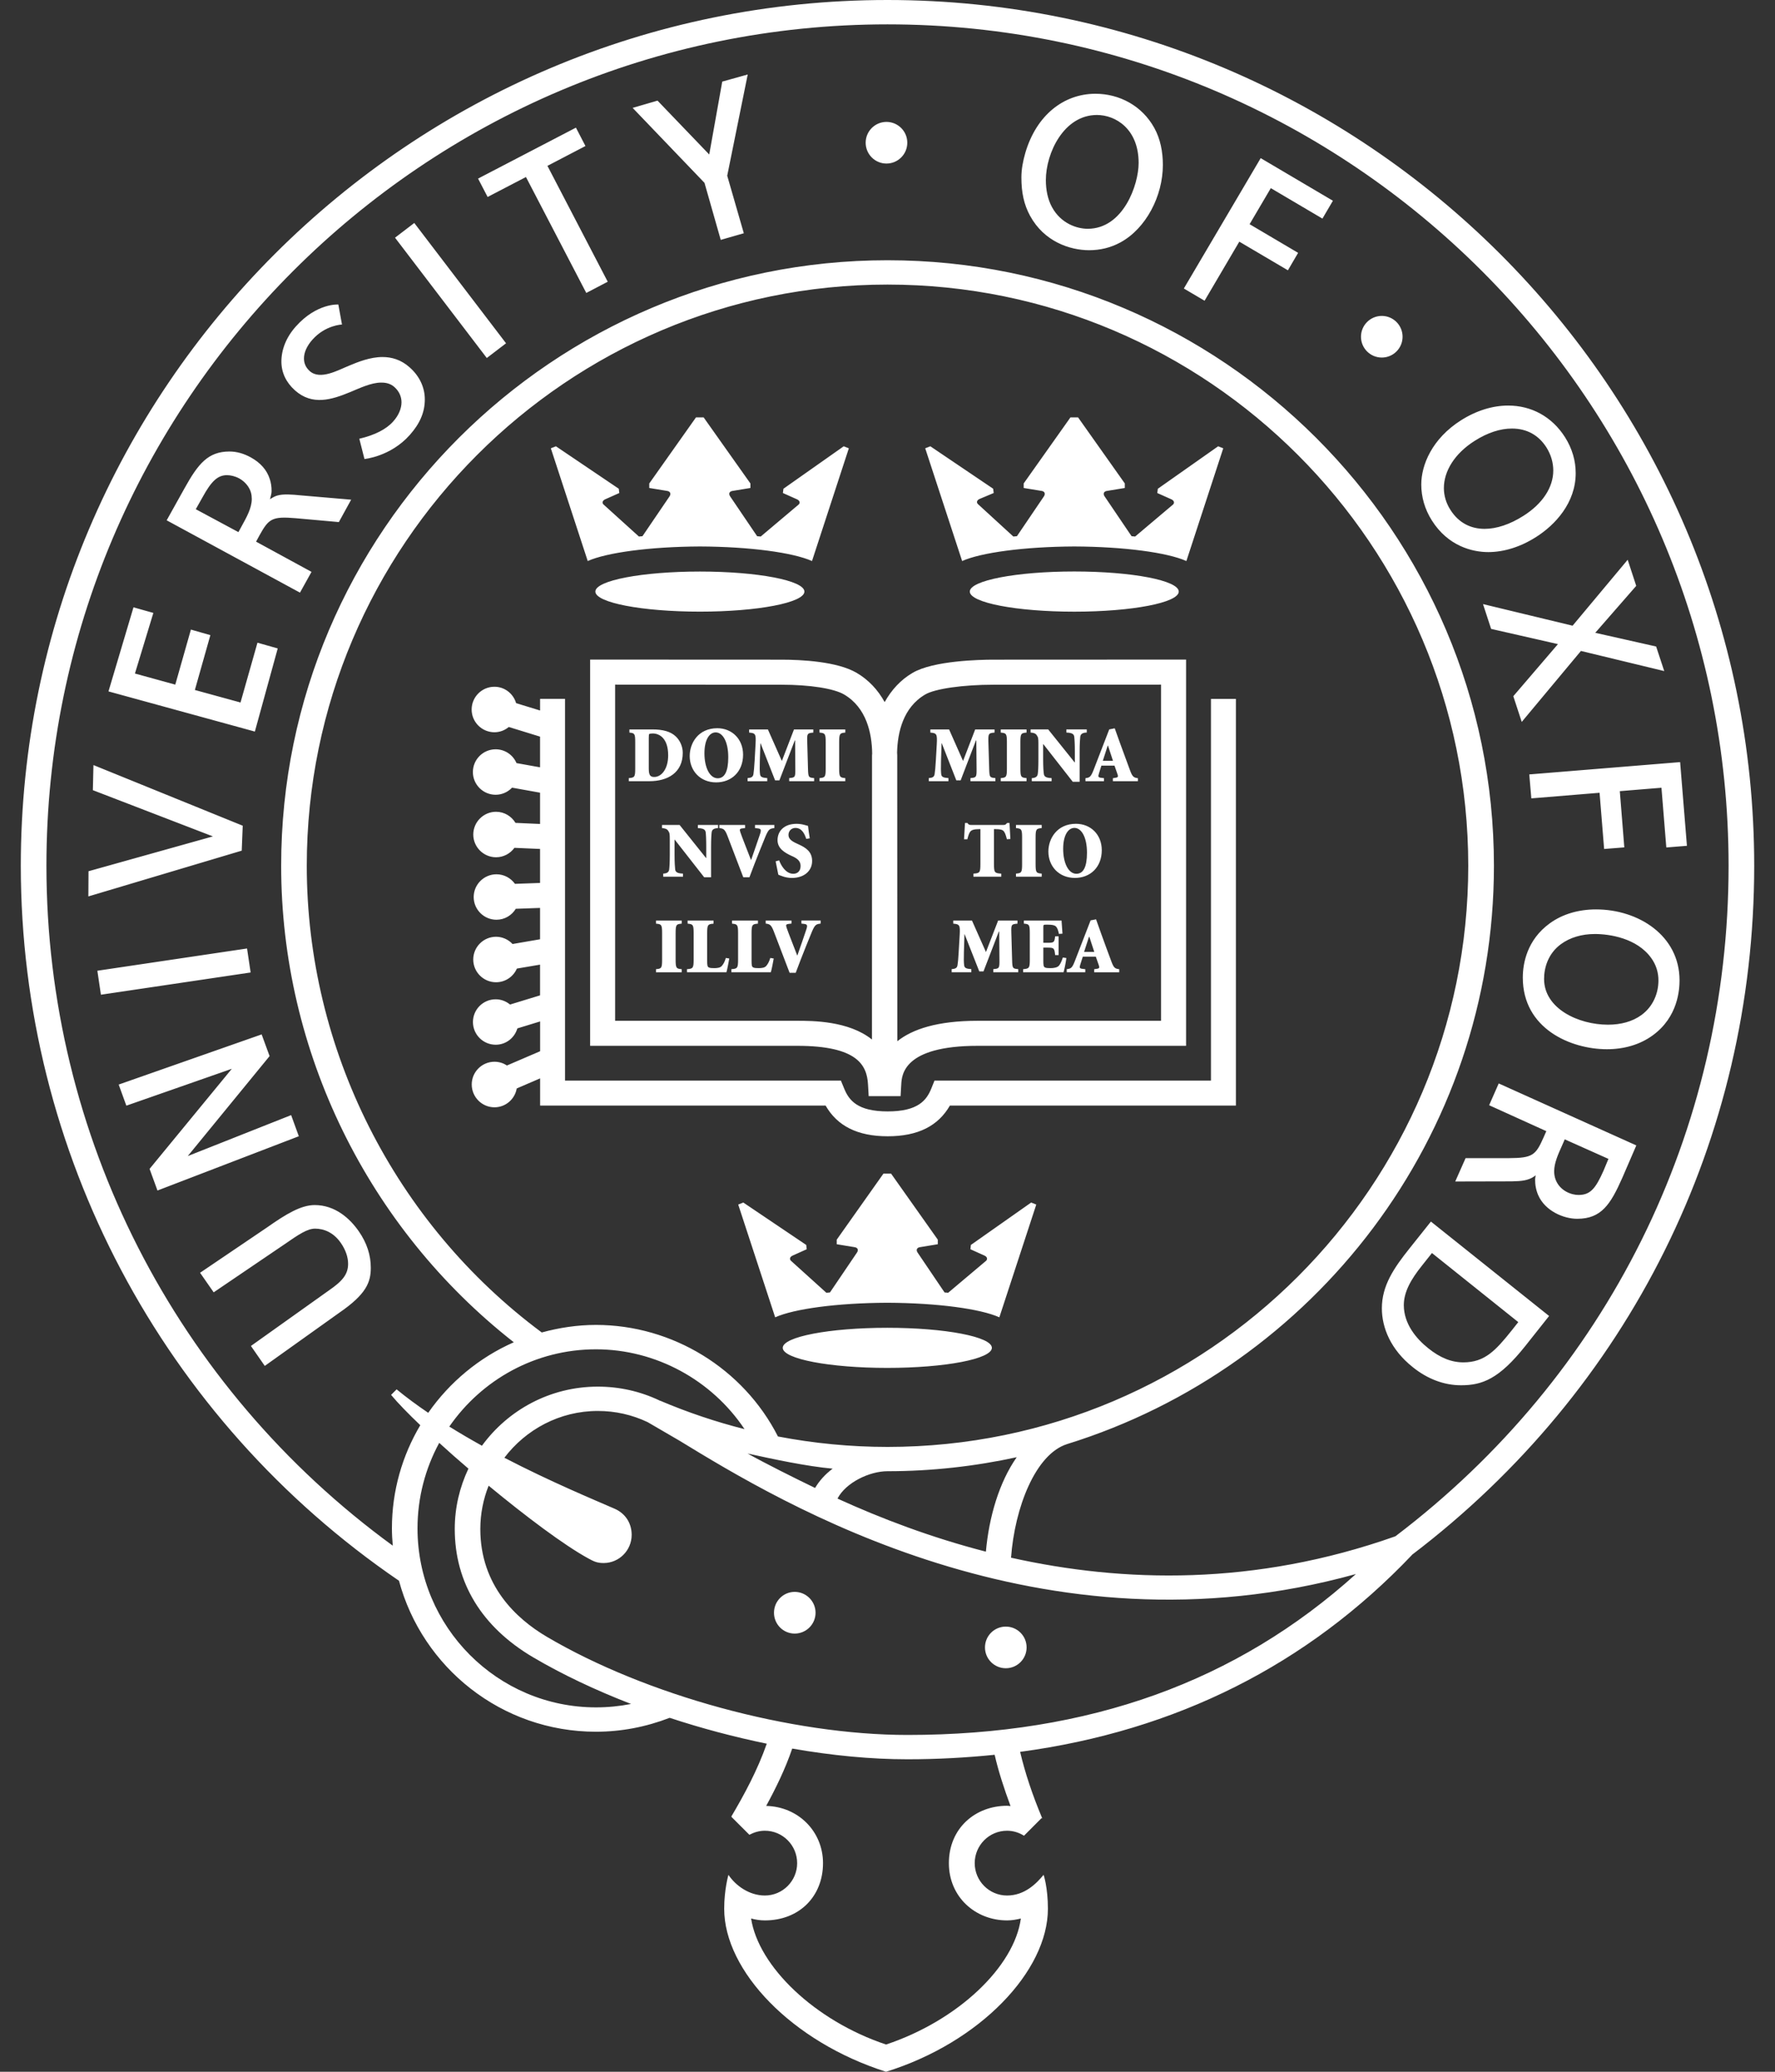 <svg width="60" height="70" viewBox="0 0 60 70" fill="none" xmlns="http://www.w3.org/2000/svg">
<rect x="0" y="0" width="60" height="70" fill="#333333" stroke="none"/>
<path d="M19.948 22.286V35.336H26.948C28.991 35.336 29.304 35.995 29.341 36.639L29.364 37.037H29.475H30.331H30.442L30.465 36.639C30.483 36.317 30.54 35.336 33.05 35.336H40.093V22.286L33.584 22.289C33.12 22.289 31.551 22.321 30.849 22.734C30.441 22.972 30.133 23.313 29.904 23.722C29.675 23.307 29.359 22.97 28.957 22.734C28.298 22.347 27.08 22.289 26.412 22.289L19.948 22.286ZM31.277 23.464C31.607 23.27 32.556 23.135 33.584 23.135L39.247 23.132V34.49H33.051C31.682 34.49 30.84 34.775 30.332 35.181L30.329 25.524C30.329 25.49 30.325 25.46 30.324 25.427C30.34 24.755 30.523 23.904 31.277 23.464ZM28.531 23.464C29.296 23.913 29.473 24.786 29.482 25.463C29.482 25.485 29.477 25.502 29.477 25.524L29.475 35.123C28.688 34.491 27.464 34.49 26.948 34.49H20.793V23.132L26.414 23.135C27.374 23.135 28.185 23.262 28.531 23.464ZM40.934 23.614H41.777V37.355H32.109C31.716 38.037 31.038 38.392 30.008 38.392C28.978 38.392 28.299 38.038 27.908 37.355H18.257V36.436L17.467 36.776C17.405 37.138 17.091 37.413 16.715 37.413C16.29 37.413 15.946 37.067 15.946 36.641C15.946 36.219 16.29 35.874 16.715 35.874C16.871 35.874 17.015 35.92 17.135 36.001L18.257 35.519V34.512L17.489 34.747C17.394 35.066 17.105 35.299 16.756 35.299C16.332 35.299 15.987 34.956 15.987 34.532C15.987 34.107 16.332 33.764 16.756 33.764C16.94 33.764 17.109 33.832 17.241 33.941L18.255 33.631V32.593L17.472 32.726C17.353 32.999 17.082 33.188 16.767 33.188C16.345 33.188 15.997 32.845 15.997 32.419C15.997 31.995 16.345 31.651 16.767 31.651C16.988 31.651 17.186 31.747 17.326 31.896L18.255 31.736V30.677L17.435 30.706C17.301 30.927 17.058 31.076 16.782 31.076C16.359 31.076 16.012 30.732 16.012 30.309C16.012 29.885 16.359 29.54 16.782 29.54C17.039 29.54 17.267 29.668 17.407 29.863L18.255 29.833V28.684L17.389 28.646C17.25 28.838 17.024 28.965 16.768 28.965C16.346 28.965 15.998 28.62 15.998 28.197C15.998 27.773 16.346 27.428 16.768 27.428C17.047 27.428 17.291 27.58 17.425 27.803L18.255 27.84V26.783L17.309 26.613C17.169 26.76 16.971 26.853 16.754 26.853C16.33 26.853 15.985 26.509 15.985 26.086C15.985 25.661 16.33 25.317 16.754 25.317C17.071 25.317 17.343 25.509 17.459 25.783L18.255 25.926V24.889L17.198 24.563C17.066 24.674 16.898 24.741 16.713 24.741C16.288 24.741 15.943 24.397 15.943 23.973C15.943 23.549 16.288 23.204 16.713 23.204C17.062 23.204 17.353 23.439 17.446 23.758L18.256 24.006V23.613H19.099V36.512H28.425L28.534 36.776C28.697 37.18 28.989 37.552 30.007 37.552C31.028 37.552 31.319 37.18 31.482 36.776L31.588 36.512H40.934V23.614ZM23.658 20.666C21.707 20.666 20.125 20.362 20.125 19.988C20.125 19.614 21.707 19.311 23.658 19.311C25.609 19.311 27.191 19.614 27.191 19.988C27.191 20.362 25.609 20.666 23.658 20.666ZM19.867 18.956L18.62 15.147L18.792 15.079L20.916 16.513L20.934 16.658L20.449 16.874C20.353 16.924 20.35 17 20.401 17.046L21.597 18.128L21.717 18.117L22.627 16.779C22.688 16.692 22.665 16.607 22.557 16.588L21.947 16.488V16.335L23.526 14.103H23.785L25.366 16.335V16.488L24.756 16.588C24.645 16.606 24.623 16.692 24.686 16.779L25.593 18.117L25.715 18.128L26.998 17.046C27.046 17.001 27.046 16.924 26.948 16.874L26.464 16.658L26.483 16.513L28.52 15.079L28.693 15.147L27.448 18.956C26.813 18.672 25.36 18.471 23.657 18.464C21.954 18.472 20.5 18.673 19.867 18.956ZM33.528 45.54C33.528 45.915 31.945 46.218 29.993 46.218C28.041 46.218 26.459 45.915 26.459 45.54C26.459 45.166 28.041 44.863 29.993 44.863C31.945 44.863 33.528 45.166 33.528 45.54ZM34.856 40.631L35.029 40.699L33.781 44.509C33.15 44.224 31.695 44.024 29.993 44.017C28.291 44.024 26.837 44.224 26.203 44.509L24.954 40.699L25.126 40.631L27.253 42.064L27.269 42.209L26.785 42.427C26.689 42.474 26.687 42.552 26.737 42.599L27.933 43.679L28.055 43.669L28.962 42.33C29.025 42.244 29.004 42.158 28.893 42.14L28.284 42.04V41.885L29.862 39.655H30.122L31.7 41.885V42.04L31.091 42.14C30.983 42.158 30.96 42.244 31.023 42.33L31.929 43.669L32.051 43.679L33.333 42.599C33.381 42.552 33.381 42.474 33.286 42.427L32.803 42.209L32.818 42.064L34.856 40.631ZM36.314 19.309C38.264 19.309 39.845 19.613 39.845 19.988C39.845 20.363 38.264 20.667 36.314 20.667C34.364 20.667 32.782 20.363 32.782 19.988C32.782 19.613 34.364 19.309 36.314 19.309ZM32.523 18.956L31.275 15.147L31.448 15.079L33.572 16.513L33.59 16.658L33.106 16.861C33.009 16.909 33.007 16.985 33.057 17.032L34.254 18.128L34.375 18.117L35.282 16.779C35.344 16.692 35.322 16.607 35.215 16.588L34.603 16.488V16.335L36.184 14.103H36.442L38.022 16.335V16.488L37.413 16.588C37.303 16.606 37.28 16.692 37.344 16.779L38.25 18.117L38.371 18.128L39.653 17.046C39.701 17.001 39.701 16.924 39.603 16.874L39.119 16.658L39.139 16.513L41.177 15.079L41.349 15.147L40.103 18.956C39.469 18.672 38.016 18.471 36.312 18.464C34.611 18.472 33.154 18.673 32.523 18.956ZM23.079 25.437C23.079 25.206 22.973 25.006 22.847 24.886C22.668 24.711 22.394 24.646 22.062 24.646H21.276V24.753C21.451 24.769 21.472 24.787 21.472 25.076V25.965C21.472 26.255 21.451 26.274 21.255 26.29V26.395H21.949C22.571 26.395 23.079 26.107 23.079 25.437ZM21.93 24.935C21.93 24.868 21.934 24.806 21.946 24.8C21.967 24.79 22 24.782 22.063 24.782C22.291 24.782 22.586 24.944 22.586 25.521C22.585 25.998 22.349 26.252 22.118 26.252C21.99 26.252 21.93 26.206 21.93 25.968V24.935ZM24.208 26.435C24.726 26.435 25.118 26.075 25.118 25.499C25.118 24.966 24.738 24.605 24.248 24.605C23.603 24.605 23.314 25.108 23.314 25.544C23.314 26.039 23.666 26.435 24.208 26.435ZM24.192 24.746C24.424 24.746 24.617 25.046 24.617 25.585C24.617 26.072 24.491 26.296 24.26 26.296C23.995 26.296 23.812 25.94 23.812 25.453C23.812 24.983 23.985 24.746 24.192 24.746ZM25.935 26.395H25.27V26.29C25.4 26.28 25.452 26.253 25.469 26.153C25.481 26.07 25.496 25.927 25.51 25.683L25.54 25.139C25.558 24.8 25.538 24.77 25.323 24.753V24.646L25.957 24.646L26.429 25.711L26.839 24.646H27.492V24.753C27.288 24.771 27.277 24.782 27.287 25.064L27.312 25.965C27.322 26.263 27.326 26.271 27.52 26.29V26.395H26.677V26.29C26.88 26.271 26.887 26.263 26.884 25.965L26.877 25.017H26.866L26.346 26.366H26.2L25.709 25.113H25.703L25.684 25.71C25.677 25.94 25.68 26.07 25.691 26.153C25.701 26.252 25.76 26.277 25.935 26.29V26.395ZM28.573 26.395H27.702V26.29C27.888 26.274 27.911 26.256 27.911 25.965V25.076C27.911 24.787 27.887 24.769 27.702 24.753V24.646H28.573V24.753C28.389 24.768 28.366 24.787 28.366 25.076V25.964C28.366 26.255 28.39 26.273 28.573 26.29V26.395ZM23.087 29.517V29.622H22.419V29.517C22.538 29.512 22.606 29.475 22.62 29.381C22.63 29.297 22.641 29.149 22.641 28.865V28.371C22.641 28.173 22.635 28.137 22.582 28.063C22.542 28.006 22.476 27.987 22.378 27.979V27.874H22.973L23.867 28.991H23.873V28.631C23.873 28.348 23.864 28.199 23.854 28.117C23.838 28.023 23.767 27.988 23.59 27.98V27.874H24.273V27.98C24.14 27.985 24.07 28.023 24.057 28.117C24.047 28.199 24.036 28.348 24.036 28.631V29.642H23.804L22.81 28.372H22.802V28.866C22.802 29.15 22.814 29.297 22.823 29.381C22.838 29.475 22.911 29.51 23.087 29.517ZM25.026 28.119C25.075 28.269 25.288 28.799 25.388 29.062C25.471 28.835 25.642 28.32 25.687 28.195C25.743 28.03 25.726 28.001 25.605 27.988L25.522 27.979V27.874H26.175V27.979C26.02 27.998 25.983 28.012 25.878 28.256C25.863 28.293 25.534 29.093 25.333 29.641H25.125C24.939 29.156 24.686 28.493 24.589 28.239C24.501 28.009 24.447 27.995 24.317 27.979V27.874H25.186V27.979L25.098 27.989C24.997 28.001 24.997 28.026 25.026 28.119ZM27.062 29.258C27.062 29.1 26.959 29.012 26.795 28.935L26.753 28.917C26.533 28.814 26.283 28.674 26.283 28.387C26.283 28.082 26.503 27.835 26.926 27.835C27.009 27.835 27.095 27.846 27.174 27.867C27.235 27.883 27.28 27.894 27.314 27.905C27.324 28.012 27.342 28.142 27.372 28.325L27.254 28.344C27.195 28.167 27.102 27.974 26.888 27.974C26.75 27.974 26.653 28.08 26.653 28.209C26.653 28.344 26.759 28.421 26.932 28.5L26.99 28.527C27.238 28.639 27.452 28.775 27.452 29.091C27.452 29.423 27.185 29.664 26.767 29.664C26.66 29.664 26.551 29.642 26.477 29.617C26.397 29.589 26.34 29.569 26.309 29.553C26.287 29.43 26.253 29.284 26.219 29.103L26.337 29.069C26.394 29.226 26.554 29.523 26.816 29.523C26.956 29.523 27.063 29.433 27.062 29.258ZM22.174 31.102H23.044V31.208C22.859 31.224 22.838 31.242 22.838 31.532V32.421C22.838 32.711 22.86 32.731 23.044 32.746V32.851H22.174V32.746C22.36 32.731 22.381 32.711 22.381 32.421V31.532C22.381 31.242 22.359 31.224 22.174 31.208V31.102ZM24.536 32.367L24.651 32.386C24.635 32.487 24.58 32.768 24.556 32.85H23.222V32.746C23.425 32.731 23.447 32.711 23.447 32.421V31.533C23.447 31.244 23.425 31.225 23.244 31.208V31.103H24.12V31.208C23.925 31.225 23.904 31.244 23.904 31.533V32.456C23.904 32.596 23.909 32.663 23.957 32.686C24.002 32.709 24.062 32.711 24.146 32.711C24.23 32.711 24.348 32.703 24.403 32.632C24.447 32.581 24.494 32.509 24.536 32.367ZM26.039 32.367L26.154 32.386C26.137 32.487 26.083 32.768 26.056 32.85H24.723V32.746C24.926 32.731 24.949 32.711 24.949 32.421V31.533C24.949 31.244 24.926 31.225 24.745 31.208V31.103H25.62V31.208C25.427 31.225 25.405 31.244 25.405 31.533V32.456C25.405 32.596 25.41 32.663 25.458 32.686C25.502 32.709 25.564 32.711 25.647 32.711C25.732 32.711 25.851 32.703 25.905 32.632C25.948 32.581 25.994 32.509 26.039 32.367ZM27.09 31.101H27.74V31.206C27.587 31.226 27.549 31.238 27.443 31.485C27.427 31.52 27.1 32.32 26.897 32.869H26.691C26.506 32.384 26.253 31.721 26.155 31.467C26.067 31.238 26.014 31.223 25.884 31.206V31.102H26.754V31.206L26.659 31.217C26.562 31.229 26.562 31.254 26.59 31.347C26.64 31.498 26.852 32.028 26.951 32.29C27.035 32.062 27.206 31.549 27.25 31.422C27.307 31.257 27.289 31.229 27.169 31.215L27.088 31.206L27.09 31.206V31.101ZM32.06 26.395H31.396V26.289C31.524 26.28 31.577 26.253 31.593 26.153C31.607 26.069 31.621 25.927 31.635 25.682L31.666 25.139C31.684 24.8 31.662 24.77 31.449 24.753V24.646H32.082L32.554 25.711L32.964 24.646H33.618V24.753C33.415 24.771 33.404 24.782 33.41 25.064L33.437 25.965C33.446 26.263 33.451 26.271 33.647 26.29V26.395H32.803V26.29C33.005 26.271 33.014 26.263 33.011 25.965L33.002 25.017H32.99L32.473 26.366H32.326L31.835 25.113H31.828L31.809 25.71C31.802 25.94 31.806 26.07 31.815 26.153C31.824 26.252 31.884 26.277 32.06 26.29L32.06 26.395ZM34.7 26.395H33.828V26.29C34.013 26.274 34.036 26.256 34.036 25.965V25.076C34.036 24.787 34.013 24.769 33.828 24.753V24.646H34.7V24.753C34.514 24.768 34.492 24.787 34.492 25.076V25.964C34.492 26.255 34.515 26.273 34.7 26.29V26.395ZM34.837 24.751V24.645H35.432L36.328 25.762H36.333V25.402C36.333 25.119 36.322 24.971 36.312 24.888C36.299 24.794 36.225 24.759 36.046 24.751V24.645H36.735V24.751C36.602 24.756 36.53 24.794 36.516 24.888C36.507 24.971 36.495 25.119 36.495 25.402V26.414H36.262L35.268 25.143H35.261V25.637C35.261 25.922 35.273 26.069 35.285 26.151C35.298 26.247 35.369 26.282 35.548 26.291V26.395H34.878V26.291C34.997 26.284 35.066 26.247 35.079 26.151C35.092 26.069 35.101 25.922 35.101 25.637V25.143C35.101 24.945 35.095 24.91 35.041 24.835C35.001 24.778 34.935 24.759 34.837 24.751ZM36.691 26.395H37.317V26.292L37.239 26.282C37.114 26.27 37.114 26.242 37.15 26.127L37.23 25.869H37.673L37.769 26.143C37.805 26.24 37.8 26.267 37.699 26.28L37.619 26.293V26.396H38.464V26.293C38.333 26.274 38.283 26.262 38.198 26.027C38.096 25.754 37.98 25.435 37.863 25.116L37.681 24.608L37.495 24.645L36.958 26.036C36.867 26.262 36.827 26.273 36.691 26.293V26.395ZM37.444 25.192H37.453L37.622 25.706H37.278L37.444 25.192ZM33.663 28.015L33.599 28.015V29.193C33.599 29.484 33.62 29.503 33.846 29.518V29.623H32.904V29.518C33.12 29.503 33.14 29.484 33.14 29.193V28.015H33.093C32.916 28.015 32.842 28.047 32.8 28.096C32.768 28.136 32.735 28.206 32.7 28.356H32.587C32.598 28.13 32.615 27.944 32.619 27.807H32.702C32.743 27.869 32.77 27.874 32.842 27.874H33.915C33.986 27.874 33.997 27.858 34.041 27.807H34.124C34.128 27.92 34.141 28.149 34.154 28.348L34.036 28.356C33.995 28.195 33.966 28.125 33.924 28.079C33.879 28.031 33.792 28.015 33.663 28.015ZM34.55 29.193V28.303C34.55 28.015 34.528 27.996 34.343 27.979V27.874H35.213V27.979C35.028 27.995 35.006 28.015 35.006 28.303V29.193C35.006 29.483 35.028 29.502 35.213 29.517V29.622H34.343V29.517C34.528 29.502 34.55 29.483 34.55 29.193ZM37.243 28.727C37.243 28.195 36.865 27.834 36.37 27.834C35.73 27.834 35.438 28.336 35.438 28.771C35.438 29.266 35.791 29.663 36.335 29.663C36.85 29.664 37.243 29.304 37.243 28.727ZM35.938 28.681C35.938 28.212 36.111 27.973 36.319 27.973C36.549 27.973 36.743 28.273 36.743 28.812C36.743 29.3 36.617 29.523 36.385 29.523C36.12 29.523 35.938 29.168 35.938 28.681ZM34.42 32.745V32.85H33.576V32.745C33.779 32.727 33.787 32.718 33.784 32.419L33.776 31.473H33.764L33.245 32.821H33.102L32.608 31.568H32.601L32.583 32.164C32.576 32.395 32.579 32.524 32.59 32.608C32.601 32.708 32.659 32.732 32.834 32.745V32.85H32.169V32.745C32.298 32.734 32.351 32.708 32.367 32.608C32.381 32.524 32.395 32.383 32.408 32.138L32.44 31.595C32.459 31.256 32.438 31.227 32.223 31.208V31.102H32.855L33.328 32.167L33.74 31.102H34.394V31.208C34.187 31.227 34.178 31.236 34.186 31.519L34.212 32.419C34.22 32.718 34.224 32.727 34.42 32.745ZM35.927 32.352L36.046 32.37C36.032 32.502 35.975 32.778 35.951 32.85H34.584V32.747C34.789 32.728 34.81 32.711 34.81 32.421V31.533C34.81 31.241 34.789 31.222 34.609 31.207V31.102H35.883C35.888 31.148 35.899 31.345 35.915 31.546L35.795 31.554C35.767 31.423 35.739 31.348 35.694 31.304C35.65 31.259 35.562 31.242 35.419 31.242H35.375C35.272 31.242 35.267 31.242 35.267 31.336V31.855H35.401C35.632 31.855 35.641 31.84 35.667 31.636H35.784V32.27H35.667C35.641 32.034 35.632 32.018 35.401 32.018H35.267V32.456C35.267 32.594 35.272 32.663 35.32 32.687C35.363 32.709 35.425 32.711 35.508 32.711C35.615 32.711 35.735 32.694 35.794 32.63C35.837 32.581 35.886 32.483 35.927 32.352ZM37.566 32.481C37.463 32.208 37.347 31.89 37.231 31.57L37.05 31.062L36.865 31.098L36.326 32.49C36.237 32.715 36.197 32.727 36.059 32.746V32.85H36.686V32.746L36.607 32.737C36.483 32.724 36.483 32.697 36.52 32.581L36.601 32.324H37.042L37.137 32.596C37.173 32.694 37.169 32.722 37.068 32.735L36.987 32.747V32.851H37.833V32.747C37.699 32.729 37.651 32.716 37.566 32.481ZM36.645 32.163L36.812 31.649H36.822L36.99 32.163H36.645ZM27.568 54.491C27.568 54.879 27.252 55.195 26.863 55.195C26.475 55.195 26.163 54.879 26.163 54.491C26.163 54.103 26.475 53.786 26.863 53.786C27.252 53.786 27.568 54.104 27.568 54.491ZM34.702 55.662C34.702 56.051 34.387 56.366 33.999 56.366C33.61 56.366 33.295 56.051 33.295 55.662C33.295 55.274 33.61 54.959 33.999 54.959C34.387 54.959 34.702 55.274 34.702 55.662ZM30.669 4.822C30.669 5.211 30.354 5.526 29.965 5.526C29.577 5.526 29.262 5.211 29.262 4.822C29.262 4.434 29.577 4.119 29.965 4.119C30.354 4.119 30.669 4.434 30.669 4.822ZM47.411 11.378C47.411 11.766 47.097 12.081 46.709 12.081C46.32 12.081 46.005 11.766 46.005 11.378C46.005 10.989 46.32 10.674 46.709 10.674C47.097 10.674 47.411 10.989 47.411 11.378ZM9.037 41.465C9.669 41.021 10.173 40.716 10.64 40.716C11.325 40.718 11.822 41.162 12.129 41.604C12.399 41.993 12.536 42.408 12.534 42.84C12.534 43.332 12.37 43.731 11.489 44.34L8.95 46.151L8.482 45.477C8.482 45.477 11.084 43.624 11.124 43.596C11.575 43.285 11.767 43.057 11.767 42.701C11.767 42.476 11.685 42.233 11.522 41.997C11.269 41.632 10.94 41.515 10.653 41.513C10.392 41.513 10.113 41.697 9.61 42.046L7.223 43.665L6.763 43.004L9.037 41.465ZM6.347 39.061L9.841 37.677L10.101 38.391L5.323 40.225L5.056 39.494L7.836 36.112L4.271 37.358L4.012 36.645L8.844 34.95L9.113 35.683L6.347 39.061ZM8.472 32.858L3.411 33.609L3.291 32.799L8.351 32.047L8.472 32.858ZM8.171 28.742L2.987 30.288L2.992 29.437L7.196 28.26L3.139 26.698L3.159 25.85L8.205 27.899L8.171 28.742ZM9.368 16.745C9.296 16.766 9.211 16.81 9.126 16.869C9.146 16.778 9.18 16.69 9.18 16.596C9.182 16.451 9.161 16.308 9.117 16.18C9.02 15.88 8.806 15.636 8.483 15.457C8.241 15.323 8 15.255 7.755 15.255C7.031 15.257 6.697 15.67 6.234 16.504L5.634 17.58L10.14 20.024L10.53 19.322L8.656 18.301L8.766 18.098C9.083 17.528 9.188 17.441 9.995 17.509L11.454 17.64L11.87 16.883L10.188 16.739C9.85 16.707 9.585 16.683 9.368 16.745ZM8.163 17.789L8.059 17.979L6.618 17.205L6.844 16.805C7.142 16.261 7.358 16.053 7.674 16.055C7.791 16.055 7.939 16.085 8.089 16.166C8.281 16.273 8.428 16.45 8.482 16.639C8.503 16.713 8.511 16.788 8.511 16.86C8.51 17.165 8.34 17.469 8.163 17.789ZM14.004 7.534L17.106 11.599L16.455 12.096L13.353 8.031L14.004 7.534ZM18.505 5.604L20.543 9.519L19.818 9.898L17.779 5.981L16.483 6.655L16.16 6.034L19.468 4.313L19.79 4.934L18.505 5.604ZM25.275 2.517L24.582 5.937L25.143 7.881L24.363 8.105L23.814 6.178L21.385 3.645L22.226 3.4L23.974 5.22L24.414 2.757L25.275 2.517ZM42.615 5.343L45.056 6.783L44.702 7.386L42.957 6.357L42.24 7.575L43.88 8.543L43.535 9.133L41.892 8.165L40.718 10.161L40.017 9.748L42.615 5.343ZM52.663 21.763L50.404 21.249L50.13 20.411L53.158 21.141L55.02 18.913L55.309 19.795L53.924 21.381L55.982 21.844L56.256 22.674L53.44 21.994L51.439 24.392L51.154 23.523L52.663 21.763ZM51.694 26.166L56.793 25.75L57.023 28.578L56.326 28.634L56.162 26.616L54.754 26.731L54.906 28.631L54.224 28.685L54.07 26.786L51.763 26.975L51.694 26.166ZM53.95 30.727C53.36 30.727 52.816 30.885 52.386 31.198C51.614 31.757 51.475 32.559 51.475 33.03C51.475 34.759 53.097 35.451 54.32 35.451C54.906 35.451 55.441 35.292 55.863 34.985C56.726 34.362 56.773 33.425 56.773 33.122C56.772 31.613 55.386 30.727 53.95 30.727ZM55.48 34.299C55.182 34.515 54.793 34.622 54.354 34.622C53.357 34.622 52.194 34.08 52.194 33.075C52.194 32.71 52.321 32.223 52.769 31.897C53.073 31.676 53.468 31.558 53.91 31.558C54.418 31.558 55.333 31.701 55.812 32.364C55.978 32.59 56.063 32.856 56.06 33.138C56.058 33.53 55.9 33.996 55.48 34.299ZM51.927 18.142C52.56 17.741 53.263 16.997 53.263 15.988C53.263 15.569 53.145 15.157 52.903 14.774C52.455 14.067 51.753 13.703 50.981 13.703C50.466 13.703 49.916 13.866 49.386 14.201C48.402 14.825 48.043 15.717 48.043 16.369C48.043 16.791 48.161 17.205 48.401 17.585C48.945 18.447 49.763 18.656 50.316 18.654C50.844 18.652 51.403 18.477 51.927 18.142ZM49.027 17.225C48.88 16.996 48.809 16.746 48.807 16.497C48.805 15.917 49.173 15.325 49.842 14.899C50.286 14.616 50.722 14.477 51.113 14.48C51.605 14.48 52.007 14.698 52.275 15.119C52.432 15.37 52.505 15.635 52.505 15.899C52.505 16.463 52.147 17.017 51.499 17.427C51.045 17.717 50.587 17.869 50.185 17.869C49.727 17.869 49.311 17.675 49.027 17.225ZM37.03 3.168C35.962 3.168 35.036 3.886 34.66 5.161C34.578 5.443 34.526 5.723 34.526 5.995C34.526 6.506 34.612 6.911 34.82 7.293C35.294 8.16 36.159 8.454 36.817 8.454C37.189 8.454 37.547 8.369 37.876 8.189C38.739 7.718 39.308 6.623 39.308 5.574C39.308 5.118 39.221 4.69 39.019 4.323C38.603 3.57 37.834 3.168 37.03 3.168ZM36.767 7.73C36.398 7.73 35.861 7.549 35.562 7.002C35.417 6.738 35.353 6.418 35.353 6.085C35.353 5.17 35.962 3.885 37.079 3.885C37.704 3.885 38.489 4.35 38.489 5.507C38.489 6.243 37.971 7.73 36.767 7.73ZM8.615 24.718L3.667 23.361L4.512 20.52L5.184 20.709L4.561 22.757L5.925 23.132L6.453 21.272L7.111 21.46L6.587 23.313L8.13 23.736L8.703 21.715L9.388 21.909L8.615 24.718ZM14.36 13.498C14.36 13.932 14.19 14.317 13.85 14.699C13.199 15.429 12.32 15.509 12.32 15.509L12.146 14.824C12.664 14.703 13.056 14.506 13.292 14.239C13.48 14.031 13.572 13.797 13.572 13.592C13.572 13.399 13.49 13.218 13.333 13.078C13.204 12.963 13.05 12.924 12.879 12.927C12.551 12.927 12.157 13.114 11.834 13.249C11.211 13.506 10.556 13.713 9.969 13.188C9.671 12.922 9.512 12.587 9.512 12.215C9.512 11.821 9.668 11.402 10 11.031C10.71 10.235 11.437 10.289 11.437 10.289L11.56 10.965C11.56 10.965 11.001 10.982 10.563 11.474C10.372 11.688 10.275 11.911 10.275 12.111C10.275 12.279 10.34 12.422 10.47 12.538C10.824 12.854 11.43 12.504 11.808 12.352C12.098 12.231 12.512 12.063 12.929 12.063C13.235 12.063 13.556 12.151 13.847 12.412C14.189 12.715 14.36 13.097 14.36 13.498ZM50.337 37.343L52.27 38.219L52.175 38.435C51.911 39.03 51.81 39.127 51.004 39.131H49.541L49.191 39.92L50.877 39.916C51.221 39.916 51.486 39.916 51.694 39.835C51.763 39.81 51.839 39.768 51.91 39.71C51.906 39.753 51.892 39.796 51.891 39.84C51.888 40.028 51.923 40.214 51.994 40.377C52.226 40.916 52.857 41.182 53.316 41.18C54.13 41.18 54.441 40.693 54.838 39.797C54.852 39.764 55.312 38.701 55.312 38.701L50.661 36.607L50.337 37.343ZM52.808 38.691L52.893 38.496L54.37 39.156L54.205 39.552C53.929 40.175 53.749 40.375 53.355 40.375C53.124 40.375 52.736 40.244 52.586 39.862C52.549 39.765 52.534 39.666 52.535 39.568C52.538 39.288 52.67 38.997 52.808 38.691ZM47.645 42.182C47.115 42.846 46.711 43.439 46.711 44.205C46.711 44.857 47.007 45.598 47.756 46.193C48.251 46.592 48.812 46.805 49.389 46.805C50.102 46.805 50.673 46.592 51.557 45.481L52.364 44.464L48.369 41.274L47.645 42.182ZM51.322 44.671L51.101 44.951C50.558 45.63 50.189 46.031 49.467 46.031C49.059 46.031 48.679 45.875 48.282 45.557C47.879 45.237 47.453 44.735 47.453 44.097C47.453 43.652 47.693 43.228 48.065 42.764L48.404 42.337L51.322 44.671ZM59.297 29.252C59.297 13.121 46.154 0 29.999 0C13.846 0 0.703 13.121 0.703 29.252C0.705 38.928 5.482 47.946 13.487 53.41C14.275 56.343 16.956 58.511 20.144 58.511C21.006 58.511 21.841 58.348 22.637 58.041C23.709 58.395 24.817 58.688 25.919 58.915C25.609 59.804 25.154 60.645 24.721 61.376C24.721 61.376 24.733 61.372 24.747 61.369C24.738 61.376 24.73 61.38 24.721 61.384L25.331 61.993C25.489 61.91 25.663 61.856 25.854 61.856C26.456 61.856 26.946 62.347 26.946 62.952C26.946 63.553 26.456 64.045 25.854 64.045C25.326 64.045 24.864 63.709 24.623 63.346C24.623 63.346 24.48 63.84 24.48 64.488C24.476 66.589 26.769 68.991 29.95 70C33.13 69.012 35.423 66.594 35.422 64.491C35.422 63.768 35.277 63.346 35.277 63.346C35.033 63.64 34.638 64.045 34.041 64.045C33.437 64.045 32.948 63.553 32.948 62.952C32.948 62.348 33.437 61.856 34.041 61.856C34.251 61.856 34.446 61.919 34.614 62.025L35.207 61.431C35.222 61.436 35.23 61.436 35.23 61.436C34.894 60.636 34.65 59.9 34.483 59.191C39.751 58.484 44.196 56.254 47.729 52.538L47.727 52.535C55.08 46.948 59.297 38.473 59.297 29.252ZM20.145 57.688C16.819 57.688 14.113 54.975 14.113 51.64C14.113 50.595 14.38 49.611 14.847 48.751C15.156 49.035 15.488 49.327 15.834 49.622C15.54 50.243 15.372 50.931 15.372 51.66C15.372 53.475 16.286 54.973 18.019 55.995C19.012 56.58 20.139 57.111 21.332 57.573C20.942 57.649 20.548 57.688 20.145 57.688ZM30.001 48.888C28.746 48.888 27.508 48.767 26.297 48.535C25.13 46.243 22.733 44.766 20.145 44.766C19.509 44.766 18.896 44.862 18.313 45.021C13.337 41.325 10.37 35.448 10.37 29.252C10.37 18.425 19.176 9.615 30.001 9.615C40.824 9.615 49.631 18.425 49.631 29.252C49.631 40.078 40.824 48.888 30.001 48.888ZM34.368 49.236C33.779 50.076 33.431 51.245 33.326 52.427C31.468 51.948 29.779 51.304 28.31 50.634C28.589 50.092 29.392 49.709 30 49.709C31.5 49.709 32.96 49.542 34.368 49.236ZM28.146 49.623C27.896 49.809 27.695 50.032 27.552 50.275C26.812 49.917 25.88 49.451 25.27 49.111C26.134 49.301 27.259 49.542 28.146 49.623ZM20.145 45.59C22.167 45.59 24.058 46.627 25.167 48.287C24.194 48.041 23.242 47.72 22.311 47.325L22.308 47.329L22.279 47.312C21.628 47.006 20.931 46.851 20.207 46.851C18.598 46.851 17.173 47.639 16.291 48.848C15.921 48.643 15.552 48.427 15.188 48.201C16.278 46.625 18.092 45.59 20.145 45.59ZM34.043 61.013C32.962 61.013 32.075 61.777 32.075 62.952C32.075 64.098 32.974 64.886 34.043 64.886C34.203 64.886 34.359 64.859 34.508 64.822C34.286 66.447 32.392 68.265 29.951 69.08C27.532 68.271 25.639 66.438 25.389 64.822C25.539 64.861 25.693 64.886 25.855 64.886C27.02 64.886 27.82 64.072 27.82 62.952C27.82 61.879 26.981 61.041 25.899 61.018C26.228 60.412 26.544 59.77 26.779 59.08C28.122 59.315 29.445 59.442 30.676 59.442C31.686 59.442 32.664 59.387 33.622 59.29C33.748 59.843 33.937 60.424 34.159 61.023C34.12 61.02 34.081 61.013 34.043 61.013ZM30.675 58.62C26.747 58.62 21.843 57.284 18.474 55.297C17.456 54.694 16.236 53.575 16.236 51.661C16.236 51.145 16.338 50.65 16.517 50.198C17.775 51.237 19.073 52.212 19.891 52.658C20.077 52.76 20.185 52.811 20.406 52.811C20.927 52.811 21.352 52.384 21.352 51.859C21.352 51.46 21.136 51.133 20.775 50.976C20.078 50.672 18.62 50.069 17.049 49.254C17.776 48.297 18.92 47.673 20.207 47.673C20.796 47.673 21.363 47.8 21.891 48.05L22.969 48.678C26.393 50.769 35.2 56.132 45.834 53.183C41.797 56.824 36.825 58.62 30.675 58.62ZM47.168 51.908C42.408 53.593 37.967 53.477 34.176 52.631C34.3 50.938 35.002 49.129 36.072 48.792C44.42 46.203 50.499 38.423 50.499 29.252C50.499 17.97 41.302 8.793 30.001 8.793C18.699 8.793 9.504 17.97 9.504 29.252C9.504 35.527 12.434 41.488 17.368 45.352C16.198 45.867 15.197 46.701 14.475 47.736C14.101 47.482 13.741 47.218 13.407 46.943L13.22 47.13C13.444 47.4 13.791 47.758 14.207 48.154C13.6 49.176 13.248 50.367 13.248 51.639C13.248 51.837 13.26 52.031 13.277 52.225C5.933 46.873 1.569 38.366 1.569 29.251C1.569 13.576 14.324 0.823 30.001 0.823C45.678 0.823 58.431 13.576 58.431 29.252C58.431 38.23 54.326 46.479 47.168 51.908Z" fill="white"/>
</svg>
